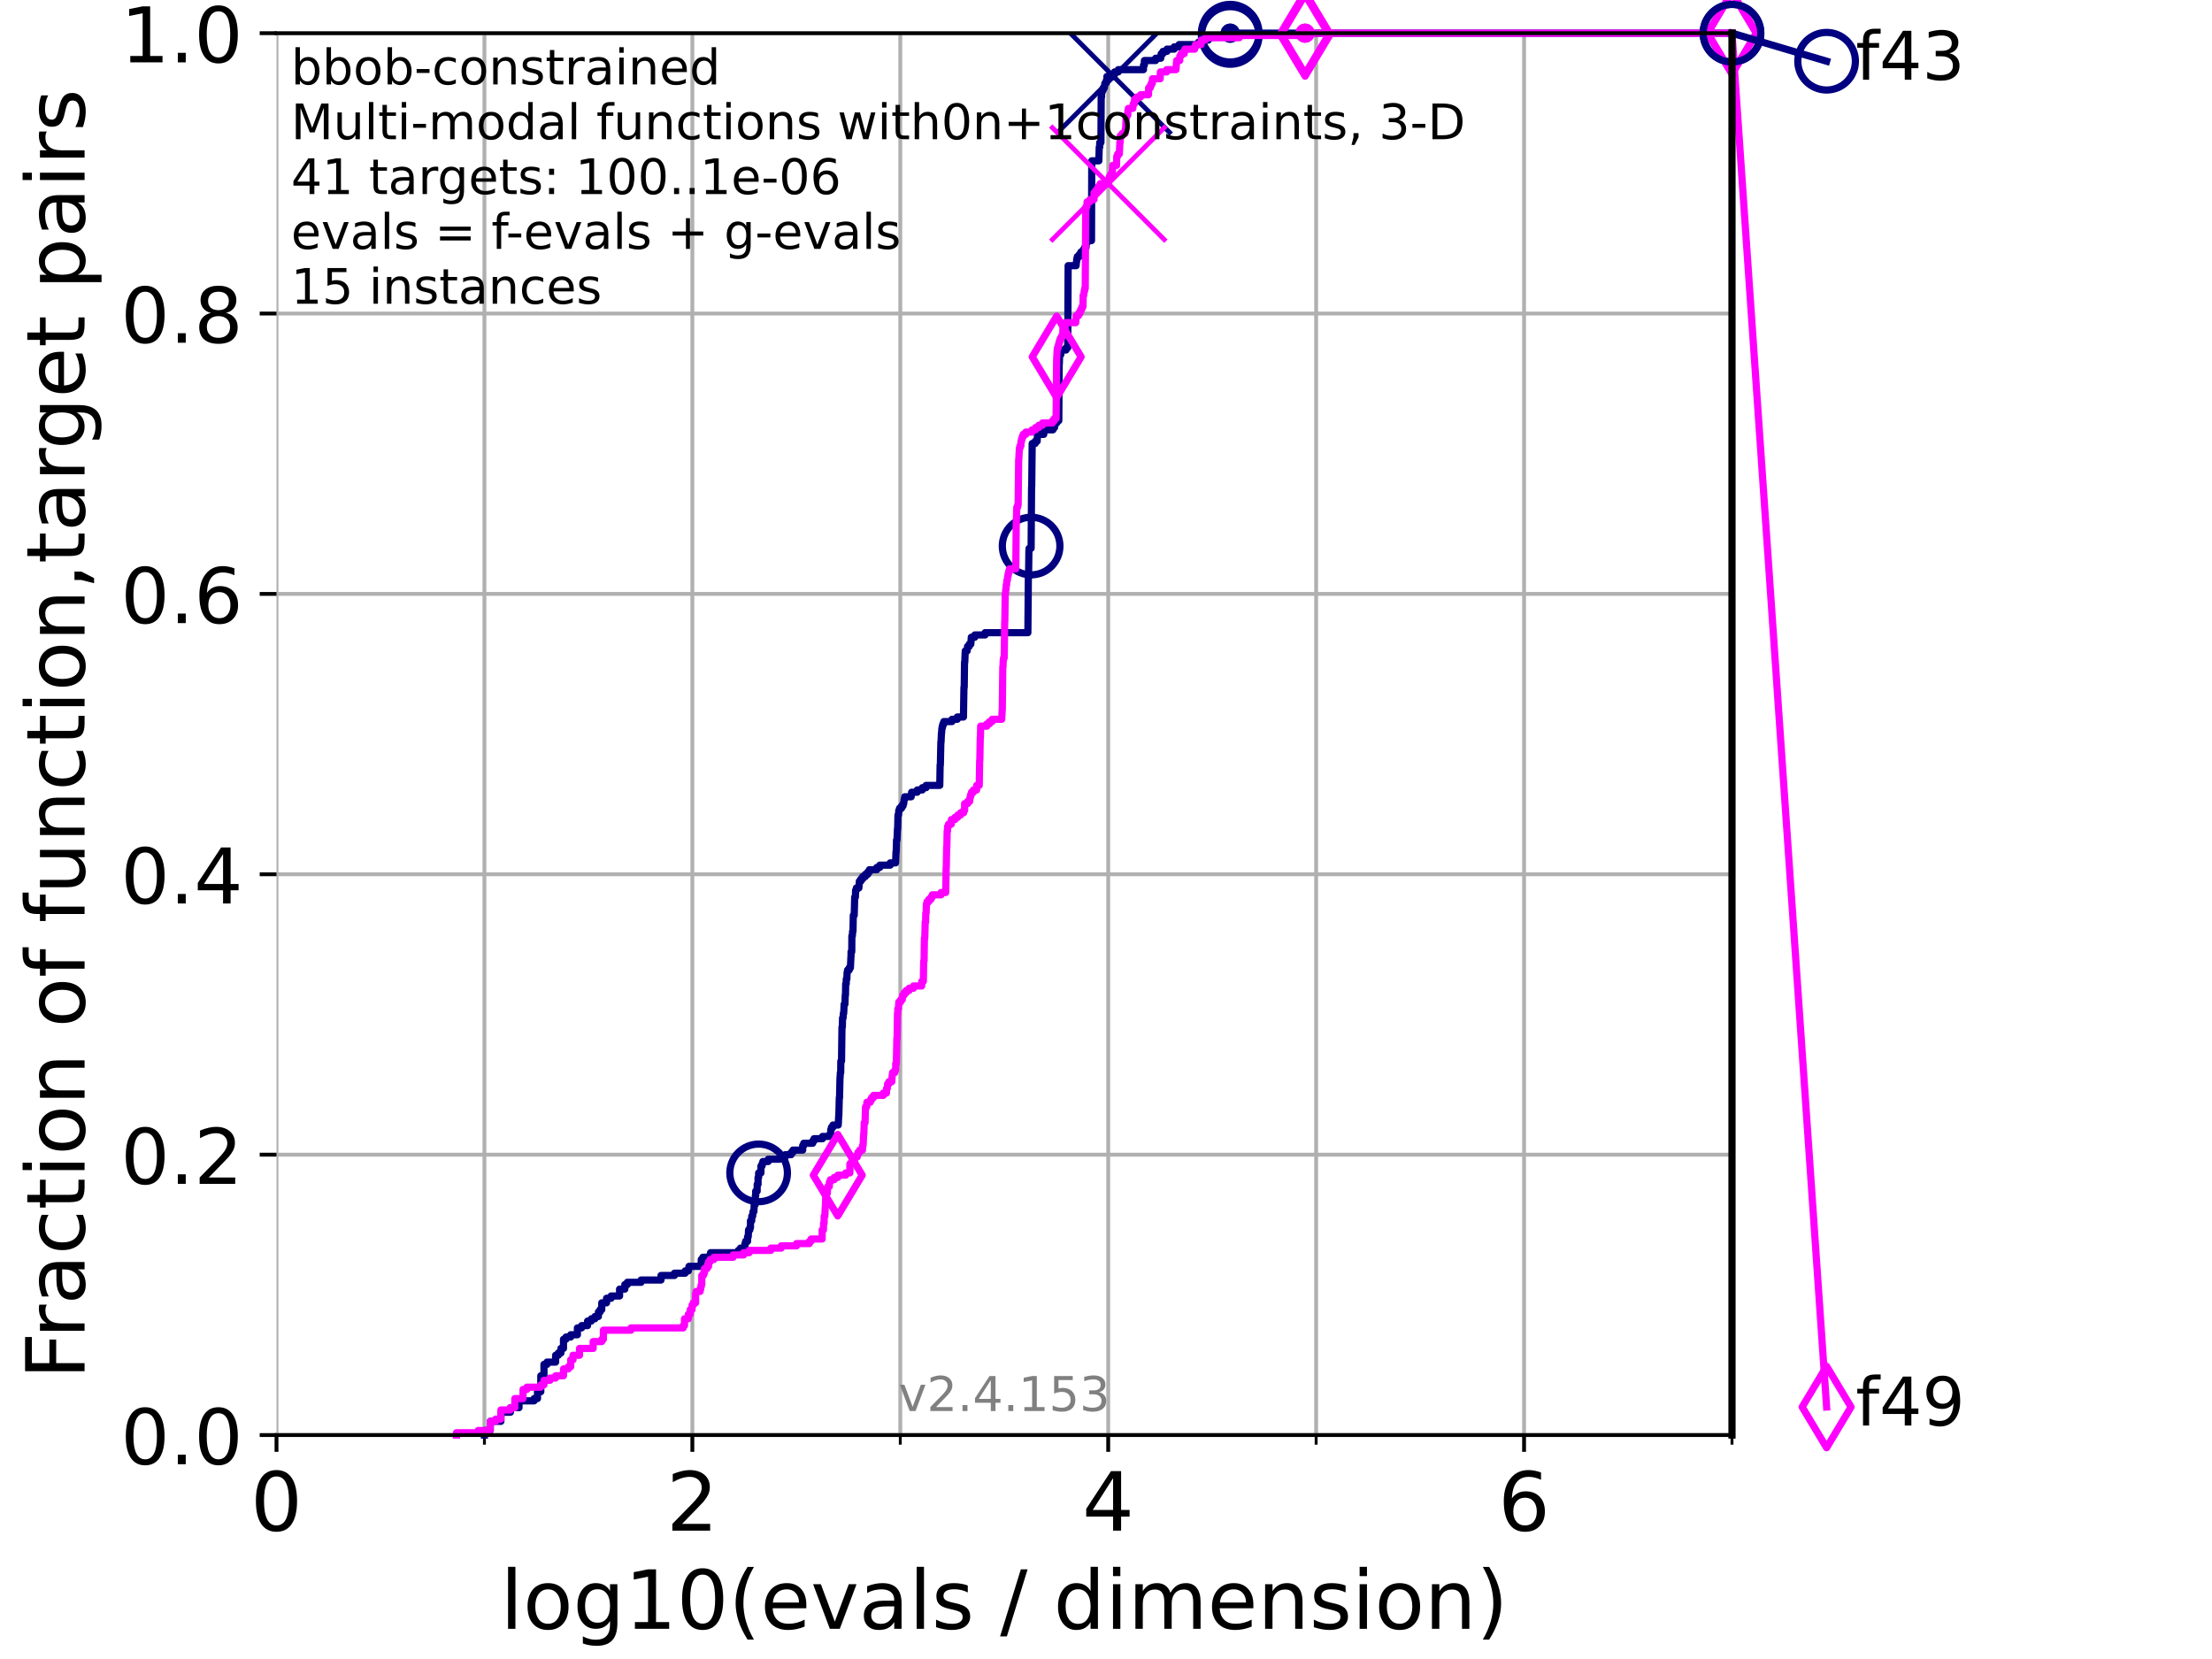 <?xml version="1.0" encoding="utf-8" standalone="no"?>
<!DOCTYPE svg PUBLIC "-//W3C//DTD SVG 1.1//EN"
  "http://www.w3.org/Graphics/SVG/1.1/DTD/svg11.dtd">
<!-- Created with matplotlib (https://matplotlib.org/) -->
<svg height="345.6pt" version="1.1" viewBox="0 0 460.8 345.6" width="460.8pt" xmlns="http://www.w3.org/2000/svg" xmlns:xlink="http://www.w3.org/1999/xlink">
 <defs>
  <style type="text/css">*{stroke-linecap:butt;stroke-linejoin:round;}</style>
 </defs>
 <g id="figure_1">
  <g id="patch_1">
   <path d="M 0 345.6 
L 460.8 345.6 
L 460.8 0 
L 0 0 
z
" style="fill:#ffffff;"/>
  </g>
  <g id="axes_1">
   <g id="patch_2">
    <path d="M 57.6 298.944 
L 360.806 298.944 
L 360.806 6.912 
L 57.6 6.912 
z
" style="fill:#ffffff;"/>
   </g>
   <g id="matplotlib.axis_1">
    <g id="xtick_1">
     <g id="line2d_1">
      <path clip-path="url(#p8a8c9f8d34)" d="M 57.6 298.944 
L 57.6 6.912 
" style="fill:none;stroke:#b0b0b0;stroke-linecap:square;stroke-width:0.8;"/>
     </g>
     <g id="line2d_2">
      <defs>
       <path d="M 0 0 
L 0 3.5 
" id="m82cb36e3cd" style="stroke:#000000;stroke-width:0.8;"/>
      </defs>
      <g>
       <use style="stroke:#000000;stroke-width:0.8;" x="57.6" xlink:href="#m82cb36e3cd" y="298.944"/>
      </g>
     </g>
     <g id="text_1">
      <!-- 0 -->
      <g transform="translate(52.192 318.861)scale(0.17 -0.17)">
       <defs>
        <path d="M 31.781 66.406 
Q 24.172 66.406 20.328 58.906 
Q 16.5 51.422 16.5 36.375 
Q 16.5 21.391 20.328 13.891 
Q 24.172 6.391 31.781 6.391 
Q 39.453 6.391 43.281 13.891 
Q 47.125 21.391 47.125 36.375 
Q 47.125 51.422 43.281 58.906 
Q 39.453 66.406 31.781 66.406 
z
M 31.781 74.219 
Q 44.047 74.219 50.516 64.516 
Q 56.984 54.828 56.984 36.375 
Q 56.984 17.969 50.516 8.266 
Q 44.047 -1.422 31.781 -1.422 
Q 19.531 -1.422 13.062 8.266 
Q 6.594 17.969 6.594 36.375 
Q 6.594 54.828 13.062 64.516 
Q 19.531 74.219 31.781 74.219 
z
" id="DejaVuSans-48"/>
       </defs>
       <use xlink:href="#DejaVuSans-48"/>
      </g>
     </g>
    </g>
    <g id="xtick_2">
     <g id="line2d_3">
      <path clip-path="url(#p8a8c9f8d34)" d="M 144.23 298.944 
L 144.23 6.912 
" style="fill:none;stroke:#b0b0b0;stroke-linecap:square;stroke-width:0.8;"/>
     </g>
     <g id="line2d_4">
      <g>
       <use style="stroke:#000000;stroke-width:0.8;" x="144.23" xlink:href="#m82cb36e3cd" y="298.944"/>
      </g>
     </g>
     <g id="text_2">
      <!-- 2 -->
      <g transform="translate(138.822 318.861)scale(0.17 -0.17)">
       <defs>
        <path d="M 19.188 8.297 
L 53.609 8.297 
L 53.609 0 
L 7.328 0 
L 7.328 8.297 
Q 12.938 14.109 22.625 23.891 
Q 32.328 33.688 34.812 36.531 
Q 39.547 41.844 41.422 45.531 
Q 43.312 49.219 43.312 52.781 
Q 43.312 58.594 39.234 62.25 
Q 35.156 65.922 28.609 65.922 
Q 23.969 65.922 18.812 64.312 
Q 13.672 62.703 7.812 59.422 
L 7.812 69.391 
Q 13.766 71.781 18.938 73 
Q 24.125 74.219 28.422 74.219 
Q 39.75 74.219 46.484 68.547 
Q 53.219 62.891 53.219 53.422 
Q 53.219 48.922 51.531 44.891 
Q 49.859 40.875 45.406 35.406 
Q 44.188 33.984 37.641 27.219 
Q 31.109 20.453 19.188 8.297 
z
" id="DejaVuSans-50"/>
       </defs>
       <use xlink:href="#DejaVuSans-50"/>
      </g>
     </g>
    </g>
    <g id="xtick_3">
     <g id="line2d_5">
      <path clip-path="url(#p8a8c9f8d34)" d="M 230.861 298.944 
L 230.861 6.912 
" style="fill:none;stroke:#b0b0b0;stroke-linecap:square;stroke-width:0.8;"/>
     </g>
     <g id="line2d_6">
      <g>
       <use style="stroke:#000000;stroke-width:0.8;" x="230.861" xlink:href="#m82cb36e3cd" y="298.944"/>
      </g>
     </g>
     <g id="text_3">
      <!-- 4 -->
      <g transform="translate(225.453 318.861)scale(0.17 -0.17)">
       <defs>
        <path d="M 37.797 64.312 
L 12.891 25.391 
L 37.797 25.391 
z
M 35.203 72.906 
L 47.609 72.906 
L 47.609 25.391 
L 58.016 25.391 
L 58.016 17.188 
L 47.609 17.188 
L 47.609 0 
L 37.797 0 
L 37.797 17.188 
L 4.891 17.188 
L 4.891 26.703 
z
" id="DejaVuSans-52"/>
       </defs>
       <use xlink:href="#DejaVuSans-52"/>
      </g>
     </g>
    </g>
    <g id="xtick_4">
     <g id="line2d_7">
      <path clip-path="url(#p8a8c9f8d34)" d="M 317.491 298.944 
L 317.491 6.912 
" style="fill:none;stroke:#b0b0b0;stroke-linecap:square;stroke-width:0.8;"/>
     </g>
     <g id="line2d_8">
      <g>
       <use style="stroke:#000000;stroke-width:0.8;" x="317.491" xlink:href="#m82cb36e3cd" y="298.944"/>
      </g>
     </g>
     <g id="text_4">
      <!-- 6 -->
      <g transform="translate(312.083 318.861)scale(0.17 -0.17)">
       <defs>
        <path d="M 33.016 40.375 
Q 26.375 40.375 22.484 35.828 
Q 18.609 31.297 18.609 23.391 
Q 18.609 15.531 22.484 10.953 
Q 26.375 6.391 33.016 6.391 
Q 39.656 6.391 43.531 10.953 
Q 47.406 15.531 47.406 23.391 
Q 47.406 31.297 43.531 35.828 
Q 39.656 40.375 33.016 40.375 
z
M 52.594 71.297 
L 52.594 62.312 
Q 48.875 64.062 45.094 64.984 
Q 41.312 65.922 37.594 65.922 
Q 27.828 65.922 22.672 59.328 
Q 17.531 52.734 16.797 39.406 
Q 19.672 43.656 24.016 45.922 
Q 28.375 48.188 33.594 48.188 
Q 44.578 48.188 50.953 41.516 
Q 57.328 34.859 57.328 23.391 
Q 57.328 12.156 50.688 5.359 
Q 44.047 -1.422 33.016 -1.422 
Q 20.359 -1.422 13.672 8.266 
Q 6.984 17.969 6.984 36.375 
Q 6.984 53.656 15.188 63.938 
Q 23.391 74.219 37.203 74.219 
Q 40.922 74.219 44.703 73.484 
Q 48.484 72.75 52.594 71.297 
z
" id="DejaVuSans-54"/>
       </defs>
       <use xlink:href="#DejaVuSans-54"/>
      </g>
     </g>
    </g>
    <g id="xtick_5">
     <g id="line2d_9">
      <path clip-path="url(#p8a8c9f8d34)" d="M 100.915 298.944 
L 100.915 6.912 
" style="fill:none;stroke:#b0b0b0;stroke-linecap:square;stroke-width:0.8;"/>
     </g>
     <g id="line2d_10">
      <defs>
       <path d="M 0 0 
L 0 2 
" id="ma7c0ea4873" style="stroke:#000000;stroke-width:0.6;"/>
      </defs>
      <g>
       <use style="stroke:#000000;stroke-width:0.6;" x="100.915" xlink:href="#ma7c0ea4873" y="298.944"/>
      </g>
     </g>
    </g>
    <g id="xtick_6">
     <g id="line2d_11">
      <path clip-path="url(#p8a8c9f8d34)" d="M 187.546 298.944 
L 187.546 6.912 
" style="fill:none;stroke:#b0b0b0;stroke-linecap:square;stroke-width:0.8;"/>
     </g>
     <g id="line2d_12">
      <g>
       <use style="stroke:#000000;stroke-width:0.6;" x="187.546" xlink:href="#ma7c0ea4873" y="298.944"/>
      </g>
     </g>
    </g>
    <g id="xtick_7">
     <g id="line2d_13">
      <path clip-path="url(#p8a8c9f8d34)" d="M 274.176 298.944 
L 274.176 6.912 
" style="fill:none;stroke:#b0b0b0;stroke-linecap:square;stroke-width:0.8;"/>
     </g>
     <g id="line2d_14">
      <g>
       <use style="stroke:#000000;stroke-width:0.6;" x="274.176" xlink:href="#ma7c0ea4873" y="298.944"/>
      </g>
     </g>
    </g>
    <g id="xtick_8">
     <g id="line2d_15">
      <path clip-path="url(#p8a8c9f8d34)" d="M 360.806 298.944 
L 360.806 6.912 
" style="fill:none;stroke:#b0b0b0;stroke-linecap:square;stroke-width:0.8;"/>
     </g>
     <g id="line2d_16">
      <g>
       <use style="stroke:#000000;stroke-width:0.6;" x="360.806" xlink:href="#ma7c0ea4873" y="298.944"/>
      </g>
     </g>
    </g>
    <g id="text_5">
     <!-- log10(evals / dimension) -->
     <g transform="translate(104.239 339.314)scale(0.17 -0.17)">
      <defs>
       <path d="M 9.422 75.984 
L 18.406 75.984 
L 18.406 0 
L 9.422 0 
z
" id="DejaVuSans-108"/>
       <path d="M 30.609 48.391 
Q 23.391 48.391 19.188 42.75 
Q 14.984 37.109 14.984 27.297 
Q 14.984 17.484 19.156 11.844 
Q 23.344 6.203 30.609 6.203 
Q 37.797 6.203 41.984 11.859 
Q 46.188 17.531 46.188 27.297 
Q 46.188 37.016 41.984 42.703 
Q 37.797 48.391 30.609 48.391 
z
M 30.609 56 
Q 42.328 56 49.016 48.375 
Q 55.719 40.766 55.719 27.297 
Q 55.719 13.875 49.016 6.219 
Q 42.328 -1.422 30.609 -1.422 
Q 18.844 -1.422 12.172 6.219 
Q 5.516 13.875 5.516 27.297 
Q 5.516 40.766 12.172 48.375 
Q 18.844 56 30.609 56 
z
" id="DejaVuSans-111"/>
       <path d="M 45.406 27.984 
Q 45.406 37.75 41.375 43.109 
Q 37.359 48.484 30.078 48.484 
Q 22.859 48.484 18.828 43.109 
Q 14.797 37.75 14.797 27.984 
Q 14.797 18.266 18.828 12.891 
Q 22.859 7.516 30.078 7.516 
Q 37.359 7.516 41.375 12.891 
Q 45.406 18.266 45.406 27.984 
z
M 54.391 6.781 
Q 54.391 -7.172 48.188 -13.984 
Q 42 -20.797 29.203 -20.797 
Q 24.469 -20.797 20.266 -20.094 
Q 16.062 -19.391 12.109 -17.922 
L 12.109 -9.188 
Q 16.062 -11.328 19.922 -12.344 
Q 23.781 -13.375 27.781 -13.375 
Q 36.625 -13.375 41.016 -8.766 
Q 45.406 -4.156 45.406 5.172 
L 45.406 9.625 
Q 42.625 4.781 38.281 2.391 
Q 33.938 0 27.875 0 
Q 17.828 0 11.672 7.656 
Q 5.516 15.328 5.516 27.984 
Q 5.516 40.672 11.672 48.328 
Q 17.828 56 27.875 56 
Q 33.938 56 38.281 53.609 
Q 42.625 51.219 45.406 46.391 
L 45.406 54.688 
L 54.391 54.688 
z
" id="DejaVuSans-103"/>
       <path d="M 12.406 8.297 
L 28.516 8.297 
L 28.516 63.922 
L 10.984 60.406 
L 10.984 69.391 
L 28.422 72.906 
L 38.281 72.906 
L 38.281 8.297 
L 54.391 8.297 
L 54.391 0 
L 12.406 0 
z
" id="DejaVuSans-49"/>
       <path d="M 31 75.875 
Q 24.469 64.656 21.281 53.656 
Q 18.109 42.672 18.109 31.391 
Q 18.109 20.125 21.312 9.062 
Q 24.516 -2 31 -13.188 
L 23.188 -13.188 
Q 15.875 -1.703 12.234 9.375 
Q 8.594 20.453 8.594 31.391 
Q 8.594 42.281 12.203 53.312 
Q 15.828 64.359 23.188 75.875 
z
" id="DejaVuSans-40"/>
       <path d="M 56.203 29.594 
L 56.203 25.203 
L 14.891 25.203 
Q 15.484 15.922 20.484 11.062 
Q 25.484 6.203 34.422 6.203 
Q 39.594 6.203 44.453 7.469 
Q 49.312 8.734 54.109 11.281 
L 54.109 2.781 
Q 49.266 0.734 44.188 -0.344 
Q 39.109 -1.422 33.891 -1.422 
Q 20.797 -1.422 13.156 6.188 
Q 5.516 13.812 5.516 26.812 
Q 5.516 40.234 12.766 48.109 
Q 20.016 56 32.328 56 
Q 43.359 56 49.781 48.891 
Q 56.203 41.797 56.203 29.594 
z
M 47.219 32.234 
Q 47.125 39.594 43.094 43.984 
Q 39.062 48.391 32.422 48.391 
Q 24.906 48.391 20.391 44.141 
Q 15.875 39.891 15.188 32.172 
z
" id="DejaVuSans-101"/>
       <path d="M 2.984 54.688 
L 12.5 54.688 
L 29.594 8.797 
L 46.688 54.688 
L 56.203 54.688 
L 35.688 0 
L 23.484 0 
z
" id="DejaVuSans-118"/>
       <path d="M 34.281 27.484 
Q 23.391 27.484 19.188 25 
Q 14.984 22.516 14.984 16.5 
Q 14.984 11.719 18.141 8.906 
Q 21.297 6.109 26.703 6.109 
Q 34.188 6.109 38.703 11.406 
Q 43.219 16.703 43.219 25.484 
L 43.219 27.484 
z
M 52.203 31.203 
L 52.203 0 
L 43.219 0 
L 43.219 8.297 
Q 40.141 3.328 35.547 0.953 
Q 30.953 -1.422 24.312 -1.422 
Q 15.922 -1.422 10.953 3.297 
Q 6 8.016 6 15.922 
Q 6 25.141 12.172 29.828 
Q 18.359 34.516 30.609 34.516 
L 43.219 34.516 
L 43.219 35.406 
Q 43.219 41.609 39.141 45 
Q 35.062 48.391 27.688 48.391 
Q 23 48.391 18.547 47.266 
Q 14.109 46.141 10.016 43.891 
L 10.016 52.203 
Q 14.938 54.109 19.578 55.047 
Q 24.219 56 28.609 56 
Q 40.484 56 46.344 49.844 
Q 52.203 43.703 52.203 31.203 
z
" id="DejaVuSans-97"/>
       <path d="M 44.281 53.078 
L 44.281 44.578 
Q 40.484 46.531 36.375 47.5 
Q 32.281 48.484 27.875 48.484 
Q 21.188 48.484 17.844 46.438 
Q 14.5 44.391 14.5 40.281 
Q 14.5 37.156 16.891 35.375 
Q 19.281 33.594 26.516 31.984 
L 29.594 31.297 
Q 39.156 29.25 43.188 25.516 
Q 47.219 21.781 47.219 15.094 
Q 47.219 7.469 41.188 3.016 
Q 35.156 -1.422 24.609 -1.422 
Q 20.219 -1.422 15.453 -0.562 
Q 10.688 0.297 5.422 2 
L 5.422 11.281 
Q 10.406 8.688 15.234 7.391 
Q 20.062 6.109 24.812 6.109 
Q 31.156 6.109 34.562 8.281 
Q 37.984 10.453 37.984 14.406 
Q 37.984 18.062 35.516 20.016 
Q 33.062 21.969 24.703 23.781 
L 21.578 24.516 
Q 13.234 26.266 9.516 29.906 
Q 5.812 33.547 5.812 39.891 
Q 5.812 47.609 11.281 51.797 
Q 16.75 56 26.812 56 
Q 31.781 56 36.172 55.266 
Q 40.578 54.547 44.281 53.078 
z
" id="DejaVuSans-115"/>
       <path id="DejaVuSans-32"/>
       <path d="M 25.391 72.906 
L 33.688 72.906 
L 8.297 -9.281 
L 0 -9.281 
z
" id="DejaVuSans-47"/>
       <path d="M 45.406 46.391 
L 45.406 75.984 
L 54.391 75.984 
L 54.391 0 
L 45.406 0 
L 45.406 8.203 
Q 42.578 3.328 38.25 0.953 
Q 33.938 -1.422 27.875 -1.422 
Q 17.969 -1.422 11.734 6.484 
Q 5.516 14.406 5.516 27.297 
Q 5.516 40.188 11.734 48.094 
Q 17.969 56 27.875 56 
Q 33.938 56 38.25 53.625 
Q 42.578 51.266 45.406 46.391 
z
M 14.797 27.297 
Q 14.797 17.391 18.875 11.75 
Q 22.953 6.109 30.078 6.109 
Q 37.203 6.109 41.297 11.75 
Q 45.406 17.391 45.406 27.297 
Q 45.406 37.203 41.297 42.844 
Q 37.203 48.484 30.078 48.484 
Q 22.953 48.484 18.875 42.844 
Q 14.797 37.203 14.797 27.297 
z
" id="DejaVuSans-100"/>
       <path d="M 9.422 54.688 
L 18.406 54.688 
L 18.406 0 
L 9.422 0 
z
M 9.422 75.984 
L 18.406 75.984 
L 18.406 64.594 
L 9.422 64.594 
z
" id="DejaVuSans-105"/>
       <path d="M 52 44.188 
Q 55.375 50.25 60.062 53.125 
Q 64.75 56 71.094 56 
Q 79.641 56 84.281 50.016 
Q 88.922 44.047 88.922 33.016 
L 88.922 0 
L 79.891 0 
L 79.891 32.719 
Q 79.891 40.578 77.094 44.375 
Q 74.312 48.188 68.609 48.188 
Q 61.625 48.188 57.562 43.547 
Q 53.516 38.922 53.516 30.906 
L 53.516 0 
L 44.484 0 
L 44.484 32.719 
Q 44.484 40.625 41.703 44.406 
Q 38.922 48.188 33.109 48.188 
Q 26.219 48.188 22.156 43.531 
Q 18.109 38.875 18.109 30.906 
L 18.109 0 
L 9.078 0 
L 9.078 54.688 
L 18.109 54.688 
L 18.109 46.188 
Q 21.188 51.219 25.484 53.609 
Q 29.781 56 35.688 56 
Q 41.656 56 45.828 52.969 
Q 50 49.953 52 44.188 
z
" id="DejaVuSans-109"/>
       <path d="M 54.891 33.016 
L 54.891 0 
L 45.906 0 
L 45.906 32.719 
Q 45.906 40.484 42.875 44.328 
Q 39.844 48.188 33.797 48.188 
Q 26.516 48.188 22.312 43.547 
Q 18.109 38.922 18.109 30.906 
L 18.109 0 
L 9.078 0 
L 9.078 54.688 
L 18.109 54.688 
L 18.109 46.188 
Q 21.344 51.125 25.703 53.562 
Q 30.078 56 35.797 56 
Q 45.219 56 50.047 50.172 
Q 54.891 44.344 54.891 33.016 
z
" id="DejaVuSans-110"/>
       <path d="M 8.016 75.875 
L 15.828 75.875 
Q 23.141 64.359 26.781 53.312 
Q 30.422 42.281 30.422 31.391 
Q 30.422 20.453 26.781 9.375 
Q 23.141 -1.703 15.828 -13.188 
L 8.016 -13.188 
Q 14.5 -2 17.703 9.062 
Q 20.906 20.125 20.906 31.391 
Q 20.906 42.672 17.703 53.656 
Q 14.5 64.656 8.016 75.875 
z
" id="DejaVuSans-41"/>
      </defs>
      <use xlink:href="#DejaVuSans-108"/>
      <use x="27.783" xlink:href="#DejaVuSans-111"/>
      <use x="88.965" xlink:href="#DejaVuSans-103"/>
      <use x="152.441" xlink:href="#DejaVuSans-49"/>
      <use x="216.064" xlink:href="#DejaVuSans-48"/>
      <use x="279.688" xlink:href="#DejaVuSans-40"/>
      <use x="318.701" xlink:href="#DejaVuSans-101"/>
      <use x="380.225" xlink:href="#DejaVuSans-118"/>
      <use x="439.404" xlink:href="#DejaVuSans-97"/>
      <use x="500.684" xlink:href="#DejaVuSans-108"/>
      <use x="528.467" xlink:href="#DejaVuSans-115"/>
      <use x="580.566" xlink:href="#DejaVuSans-32"/>
      <use x="612.354" xlink:href="#DejaVuSans-47"/>
      <use x="646.045" xlink:href="#DejaVuSans-32"/>
      <use x="677.832" xlink:href="#DejaVuSans-100"/>
      <use x="741.309" xlink:href="#DejaVuSans-105"/>
      <use x="769.092" xlink:href="#DejaVuSans-109"/>
      <use x="866.504" xlink:href="#DejaVuSans-101"/>
      <use x="928.027" xlink:href="#DejaVuSans-110"/>
      <use x="991.406" xlink:href="#DejaVuSans-115"/>
      <use x="1043.506" xlink:href="#DejaVuSans-105"/>
      <use x="1071.289" xlink:href="#DejaVuSans-111"/>
      <use x="1132.471" xlink:href="#DejaVuSans-110"/>
      <use x="1195.85" xlink:href="#DejaVuSans-41"/>
     </g>
    </g>
   </g>
   <g id="matplotlib.axis_2">
    <g id="ytick_1">
     <g id="line2d_17">
      <path clip-path="url(#p8a8c9f8d34)" d="M 57.6 298.944 
L 360.806 298.944 
" style="fill:none;stroke:#b0b0b0;stroke-linecap:square;stroke-width:0.8;"/>
     </g>
     <g id="line2d_18">
      <defs>
       <path d="M 0 0 
L -3.5 0 
" id="mdefbcdb7fd" style="stroke:#000000;stroke-width:0.8;"/>
      </defs>
      <g>
       <use style="stroke:#000000;stroke-width:0.8;" x="57.6" xlink:href="#mdefbcdb7fd" y="298.944"/>
      </g>
     </g>
     <g id="text_6">
      <!-- 0.0 -->
      <g transform="translate(25.155 305.023)scale(0.16 -0.16)">
       <defs>
        <path d="M 10.688 12.406 
L 21 12.406 
L 21 0 
L 10.688 0 
z
" id="DejaVuSans-46"/>
       </defs>
       <use xlink:href="#DejaVuSans-48"/>
       <use x="63.623" xlink:href="#DejaVuSans-46"/>
       <use x="95.41" xlink:href="#DejaVuSans-48"/>
      </g>
     </g>
    </g>
    <g id="ytick_2">
     <g id="line2d_19">
      <path clip-path="url(#p8a8c9f8d34)" d="M 57.6 240.538 
L 360.806 240.538 
" style="fill:none;stroke:#b0b0b0;stroke-linecap:square;stroke-width:0.8;"/>
     </g>
     <g id="line2d_20">
      <g>
       <use style="stroke:#000000;stroke-width:0.8;" x="57.6" xlink:href="#mdefbcdb7fd" y="240.538"/>
      </g>
     </g>
     <g id="text_7">
      <!-- 0.2 -->
      <g transform="translate(25.155 246.616)scale(0.16 -0.16)">
       <use xlink:href="#DejaVuSans-48"/>
       <use x="63.623" xlink:href="#DejaVuSans-46"/>
       <use x="95.41" xlink:href="#DejaVuSans-50"/>
      </g>
     </g>
    </g>
    <g id="ytick_3">
     <g id="line2d_21">
      <path clip-path="url(#p8a8c9f8d34)" d="M 57.6 182.131 
L 360.806 182.131 
" style="fill:none;stroke:#b0b0b0;stroke-linecap:square;stroke-width:0.8;"/>
     </g>
     <g id="line2d_22">
      <g>
       <use style="stroke:#000000;stroke-width:0.8;" x="57.6" xlink:href="#mdefbcdb7fd" y="182.131"/>
      </g>
     </g>
     <g id="text_8">
      <!-- 0.4 -->
      <g transform="translate(25.155 188.21)scale(0.16 -0.16)">
       <use xlink:href="#DejaVuSans-48"/>
       <use x="63.623" xlink:href="#DejaVuSans-46"/>
       <use x="95.41" xlink:href="#DejaVuSans-52"/>
      </g>
     </g>
    </g>
    <g id="ytick_4">
     <g id="line2d_23">
      <path clip-path="url(#p8a8c9f8d34)" d="M 57.6 123.725 
L 360.806 123.725 
" style="fill:none;stroke:#b0b0b0;stroke-linecap:square;stroke-width:0.8;"/>
     </g>
     <g id="line2d_24">
      <g>
       <use style="stroke:#000000;stroke-width:0.8;" x="57.6" xlink:href="#mdefbcdb7fd" y="123.725"/>
      </g>
     </g>
     <g id="text_9">
      <!-- 0.6 -->
      <g transform="translate(25.155 129.804)scale(0.16 -0.16)">
       <use xlink:href="#DejaVuSans-48"/>
       <use x="63.623" xlink:href="#DejaVuSans-46"/>
       <use x="95.41" xlink:href="#DejaVuSans-54"/>
      </g>
     </g>
    </g>
    <g id="ytick_5">
     <g id="line2d_25">
      <path clip-path="url(#p8a8c9f8d34)" d="M 57.6 65.318 
L 360.806 65.318 
" style="fill:none;stroke:#b0b0b0;stroke-linecap:square;stroke-width:0.8;"/>
     </g>
     <g id="line2d_26">
      <g>
       <use style="stroke:#000000;stroke-width:0.8;" x="57.6" xlink:href="#mdefbcdb7fd" y="65.318"/>
      </g>
     </g>
     <g id="text_10">
      <!-- 0.8 -->
      <g transform="translate(25.155 71.397)scale(0.16 -0.16)">
       <defs>
        <path d="M 31.781 34.625 
Q 24.75 34.625 20.719 30.859 
Q 16.703 27.094 16.703 20.516 
Q 16.703 13.922 20.719 10.156 
Q 24.75 6.391 31.781 6.391 
Q 38.812 6.391 42.859 10.172 
Q 46.922 13.969 46.922 20.516 
Q 46.922 27.094 42.891 30.859 
Q 38.875 34.625 31.781 34.625 
z
M 21.922 38.812 
Q 15.578 40.375 12.031 44.719 
Q 8.5 49.078 8.5 55.328 
Q 8.5 64.062 14.719 69.141 
Q 20.953 74.219 31.781 74.219 
Q 42.672 74.219 48.875 69.141 
Q 55.078 64.062 55.078 55.328 
Q 55.078 49.078 51.531 44.719 
Q 48 40.375 41.703 38.812 
Q 48.828 37.156 52.797 32.312 
Q 56.781 27.484 56.781 20.516 
Q 56.781 9.906 50.312 4.234 
Q 43.844 -1.422 31.781 -1.422 
Q 19.734 -1.422 13.25 4.234 
Q 6.781 9.906 6.781 20.516 
Q 6.781 27.484 10.781 32.312 
Q 14.797 37.156 21.922 38.812 
z
M 18.312 54.391 
Q 18.312 48.734 21.844 45.562 
Q 25.391 42.391 31.781 42.391 
Q 38.141 42.391 41.719 45.562 
Q 45.312 48.734 45.312 54.391 
Q 45.312 60.062 41.719 63.234 
Q 38.141 66.406 31.781 66.406 
Q 25.391 66.406 21.844 63.234 
Q 18.312 60.062 18.312 54.391 
z
" id="DejaVuSans-56"/>
       </defs>
       <use xlink:href="#DejaVuSans-48"/>
       <use x="63.623" xlink:href="#DejaVuSans-46"/>
       <use x="95.41" xlink:href="#DejaVuSans-56"/>
      </g>
     </g>
    </g>
    <g id="ytick_6">
     <g id="line2d_27">
      <path clip-path="url(#p8a8c9f8d34)" d="M 57.6 6.912 
L 360.806 6.912 
" style="fill:none;stroke:#b0b0b0;stroke-linecap:square;stroke-width:0.8;"/>
     </g>
     <g id="line2d_28">
      <g>
       <use style="stroke:#000000;stroke-width:0.8;" x="57.6" xlink:href="#mdefbcdb7fd" y="6.912"/>
      </g>
     </g>
     <g id="text_11">
      <!-- 1.0 -->
      <g transform="translate(25.155 12.991)scale(0.16 -0.16)">
       <use xlink:href="#DejaVuSans-49"/>
       <use x="63.623" xlink:href="#DejaVuSans-46"/>
       <use x="95.41" xlink:href="#DejaVuSans-48"/>
      </g>
     </g>
    </g>
    <g id="text_12">
     <!-- Fraction of function,target pairs -->
     <g transform="translate(17.62 287.313)rotate(-90)scale(0.17 -0.17)">
      <defs>
       <path d="M 9.812 72.906 
L 51.703 72.906 
L 51.703 64.594 
L 19.672 64.594 
L 19.672 43.109 
L 48.578 43.109 
L 48.578 34.812 
L 19.672 34.812 
L 19.672 0 
L 9.812 0 
z
" id="DejaVuSans-70"/>
       <path d="M 41.109 46.297 
Q 39.594 47.172 37.812 47.578 
Q 36.031 48 33.891 48 
Q 26.266 48 22.188 43.047 
Q 18.109 38.094 18.109 28.812 
L 18.109 0 
L 9.078 0 
L 9.078 54.688 
L 18.109 54.688 
L 18.109 46.188 
Q 20.953 51.172 25.484 53.578 
Q 30.031 56 36.531 56 
Q 37.453 56 38.578 55.875 
Q 39.703 55.766 41.062 55.516 
z
" id="DejaVuSans-114"/>
       <path d="M 48.781 52.594 
L 48.781 44.188 
Q 44.969 46.297 41.141 47.344 
Q 37.312 48.391 33.406 48.391 
Q 24.656 48.391 19.812 42.844 
Q 14.984 37.312 14.984 27.297 
Q 14.984 17.281 19.812 11.734 
Q 24.656 6.203 33.406 6.203 
Q 37.312 6.203 41.141 7.25 
Q 44.969 8.297 48.781 10.406 
L 48.781 2.094 
Q 45.016 0.344 40.984 -0.531 
Q 36.969 -1.422 32.422 -1.422 
Q 20.062 -1.422 12.781 6.344 
Q 5.516 14.109 5.516 27.297 
Q 5.516 40.672 12.859 48.328 
Q 20.219 56 33.016 56 
Q 37.156 56 41.109 55.141 
Q 45.062 54.297 48.781 52.594 
z
" id="DejaVuSans-99"/>
       <path d="M 18.312 70.219 
L 18.312 54.688 
L 36.812 54.688 
L 36.812 47.703 
L 18.312 47.703 
L 18.312 18.016 
Q 18.312 11.328 20.141 9.422 
Q 21.969 7.516 27.594 7.516 
L 36.812 7.516 
L 36.812 0 
L 27.594 0 
Q 17.188 0 13.234 3.875 
Q 9.281 7.766 9.281 18.016 
L 9.281 47.703 
L 2.688 47.703 
L 2.688 54.688 
L 9.281 54.688 
L 9.281 70.219 
z
" id="DejaVuSans-116"/>
       <path d="M 37.109 75.984 
L 37.109 68.5 
L 28.516 68.5 
Q 23.688 68.5 21.797 66.547 
Q 19.922 64.594 19.922 59.516 
L 19.922 54.688 
L 34.719 54.688 
L 34.719 47.703 
L 19.922 47.703 
L 19.922 0 
L 10.891 0 
L 10.891 47.703 
L 2.297 47.703 
L 2.297 54.688 
L 10.891 54.688 
L 10.891 58.5 
Q 10.891 67.625 15.141 71.797 
Q 19.391 75.984 28.609 75.984 
z
" id="DejaVuSans-102"/>
       <path d="M 8.5 21.578 
L 8.5 54.688 
L 17.484 54.688 
L 17.484 21.922 
Q 17.484 14.156 20.5 10.266 
Q 23.531 6.391 29.594 6.391 
Q 36.859 6.391 41.078 11.031 
Q 45.312 15.672 45.312 23.688 
L 45.312 54.688 
L 54.297 54.688 
L 54.297 0 
L 45.312 0 
L 45.312 8.406 
Q 42.047 3.422 37.719 1 
Q 33.406 -1.422 27.688 -1.422 
Q 18.266 -1.422 13.375 4.438 
Q 8.5 10.297 8.5 21.578 
z
M 31.109 56 
z
" id="DejaVuSans-117"/>
       <path d="M 11.719 12.406 
L 22.016 12.406 
L 22.016 4 
L 14.016 -11.625 
L 7.719 -11.625 
L 11.719 4 
z
" id="DejaVuSans-44"/>
       <path d="M 18.109 8.203 
L 18.109 -20.797 
L 9.078 -20.797 
L 9.078 54.688 
L 18.109 54.688 
L 18.109 46.391 
Q 20.953 51.266 25.266 53.625 
Q 29.594 56 35.594 56 
Q 45.562 56 51.781 48.094 
Q 58.016 40.188 58.016 27.297 
Q 58.016 14.406 51.781 6.484 
Q 45.562 -1.422 35.594 -1.422 
Q 29.594 -1.422 25.266 0.953 
Q 20.953 3.328 18.109 8.203 
z
M 48.688 27.297 
Q 48.688 37.203 44.609 42.844 
Q 40.531 48.484 33.406 48.484 
Q 26.266 48.484 22.188 42.844 
Q 18.109 37.203 18.109 27.297 
Q 18.109 17.391 22.188 11.75 
Q 26.266 6.109 33.406 6.109 
Q 40.531 6.109 44.609 11.75 
Q 48.688 17.391 48.688 27.297 
z
" id="DejaVuSans-112"/>
      </defs>
      <use xlink:href="#DejaVuSans-70"/>
      <use x="50.27" xlink:href="#DejaVuSans-114"/>
      <use x="91.383" xlink:href="#DejaVuSans-97"/>
      <use x="152.662" xlink:href="#DejaVuSans-99"/>
      <use x="207.643" xlink:href="#DejaVuSans-116"/>
      <use x="246.852" xlink:href="#DejaVuSans-105"/>
      <use x="274.635" xlink:href="#DejaVuSans-111"/>
      <use x="335.816" xlink:href="#DejaVuSans-110"/>
      <use x="399.195" xlink:href="#DejaVuSans-32"/>
      <use x="430.982" xlink:href="#DejaVuSans-111"/>
      <use x="492.164" xlink:href="#DejaVuSans-102"/>
      <use x="527.369" xlink:href="#DejaVuSans-32"/>
      <use x="559.156" xlink:href="#DejaVuSans-102"/>
      <use x="594.361" xlink:href="#DejaVuSans-117"/>
      <use x="657.74" xlink:href="#DejaVuSans-110"/>
      <use x="721.119" xlink:href="#DejaVuSans-99"/>
      <use x="776.1" xlink:href="#DejaVuSans-116"/>
      <use x="815.309" xlink:href="#DejaVuSans-105"/>
      <use x="843.092" xlink:href="#DejaVuSans-111"/>
      <use x="904.273" xlink:href="#DejaVuSans-110"/>
      <use x="967.652" xlink:href="#DejaVuSans-44"/>
      <use x="999.439" xlink:href="#DejaVuSans-116"/>
      <use x="1038.648" xlink:href="#DejaVuSans-97"/>
      <use x="1099.928" xlink:href="#DejaVuSans-114"/>
      <use x="1139.291" xlink:href="#DejaVuSans-103"/>
      <use x="1202.768" xlink:href="#DejaVuSans-101"/>
      <use x="1264.291" xlink:href="#DejaVuSans-116"/>
      <use x="1303.5" xlink:href="#DejaVuSans-32"/>
      <use x="1335.287" xlink:href="#DejaVuSans-112"/>
      <use x="1398.764" xlink:href="#DejaVuSans-97"/>
      <use x="1460.043" xlink:href="#DejaVuSans-105"/>
      <use x="1487.826" xlink:href="#DejaVuSans-114"/>
      <use x="1528.939" xlink:href="#DejaVuSans-115"/>
     </g>
    </g>
   </g>
   <g id="line2d_29">
    <defs>
     <path d="M 0 1.5 
C 0.398 1.5 0.779 1.342 1.061 1.061 
C 1.342 0.779 1.5 0.398 1.5 0 
C 1.5 -0.398 1.342 -0.779 1.061 -1.061 
C 0.779 -1.342 0.398 -1.5 0 -1.5 
C -0.398 -1.5 -0.779 -1.342 -1.061 -1.061 
C -1.342 -0.779 -1.5 -0.398 -1.5 0 
C -1.5 0.398 -1.342 0.779 -1.061 1.061 
C -0.779 1.342 -0.398 1.5 0 1.5 
z
" id="mb6347c2157" style="stroke:#000080;"/>
    </defs>
    <g>
     <use style="fill:#000080;stroke:#000080;" x="256.277" xlink:href="#mb6347c2157" y="6.912"/>
     <use style="fill:#000080;stroke:#000080;" x="256.277" xlink:href="#mb6347c2157" y="6.912"/>
    </g>
   </g>
   <g id="line2d_30">
    <path d="M 100.915 298.944 
L 100.915 297.994 
L 102.129 297.994 
L 102.129 296.095 
L 104.345 296.095 
L 104.345 294.196 
L 106.327 294.196 
L 106.327 293.246 
L 108.12 293.246 
L 108.12 291.821 
L 111.262 291.821 
L 111.262 291.346 
L 111.972 291.346 
L 111.972 289.922 
L 112.657 289.922 
L 112.657 286.598 
L 113.317 286.598 
L 113.317 284.224 
L 113.954 284.224 
L 113.954 283.749 
L 115.747 283.749 
L 115.747 282.324 
L 116.309 282.324 
L 116.309 281.849 
L 116.854 281.849 
L 116.854 280.9 
L 117.384 280.9 
L 117.384 279 
L 117.9 279 
L 117.9 278.526 
L 118.89 278.526 
L 118.89 278.051 
L 120.284 278.051 
L 120.284 276.626 
L 121.159 276.626 
L 121.159 276.151 
L 122.4 276.151 
L 122.4 275.202 
L 123.184 275.202 
L 123.184 274.727 
L 123.936 274.727 
L 123.936 274.252 
L 124.66 274.252 
L 124.66 273.302 
L 125.012 273.302 
L 125.012 272.827 
L 125.357 272.827 
L 125.357 271.403 
L 126.356 271.403 
L 126.356 270.453 
L 127.304 270.453 
L 127.304 269.978 
L 129.069 269.978 
L 129.069 268.554 
L 130.16 268.554 
L 130.16 267.604 
L 130.683 267.604 
L 130.683 267.129 
L 133.546 267.129 
L 133.546 266.654 
L 137.699 266.654 
L 137.699 265.705 
L 140.497 265.705 
L 140.497 265.23 
L 142.73 265.23 
L 142.73 264.755 
L 143.397 264.755 
L 143.397 264.28 
L 143.528 264.28 
L 143.528 263.805 
L 145.966 263.805 
L 145.966 263.33 
L 146.08 263.33 
L 146.08 262.381 
L 146.418 262.381 
L 146.418 261.906 
L 147.868 261.906 
L 147.868 261.431 
L 148.022 261.431 
L 148.022 260.956 
L 153.802 260.956 
L 153.802 260.481 
L 154.249 260.481 
L 154.249 260.006 
L 155.183 260.006 
L 155.183 259.057 
L 155.322 259.057 
L 155.322 258.582 
L 155.735 258.582 
L 155.735 257.632 
L 155.871 257.632 
L 155.938 256.208 
L 156.205 256.208 
L 156.205 255.733 
L 156.338 255.733 
L 156.338 254.308 
L 156.599 254.308 
L 156.599 253.359 
L 156.793 253.359 
L 156.858 252.409 
L 157.049 252.409 
L 157.112 250.984 
L 157.301 250.984 
L 157.363 249.085 
L 157.426 249.085 
L 157.426 248.135 
L 157.734 248.135 
L 157.734 246.711 
L 157.917 246.711 
L 157.917 245.286 
L 158.037 245.286 
L 158.037 244.336 
L 158.513 244.336 
L 158.513 242.912 
L 158.746 242.912 
L 158.746 242.437 
L 158.919 242.437 
L 158.919 241.962 
L 160.035 241.962 
L 160.035 241.487 
L 162.445 241.487 
L 162.445 241.012 
L 163.599 241.012 
L 163.599 240.538 
L 164.813 240.538 
L 164.813 240.063 
L 165.187 240.063 
L 165.187 239.588 
L 167.215 239.588 
L 167.215 238.638 
L 167.435 238.638 
L 167.435 238.163 
L 169.294 238.163 
L 169.294 237.689 
L 169.573 237.689 
L 169.573 237.214 
L 171.346 237.214 
L 171.346 236.739 
L 172.87 236.739 
L 172.87 236.264 
L 173.06 236.264 
L 173.06 235.314 
L 173.195 235.314 
L 173.195 234.839 
L 173.515 234.839 
L 173.515 234.365 
L 174.619 234.365 
L 174.718 232.465 
L 174.743 232.465 
L 174.842 228.666 
L 174.891 228.666 
L 174.989 224.393 
L 175.014 224.393 
L 175.062 223.443 
L 175.135 223.443 
L 175.16 221.069 
L 175.304 221.069 
L 175.4 213.946 
L 175.472 213.946 
L 175.52 212.047 
L 175.638 212.047 
L 175.685 211.097 
L 175.756 211.097 
L 175.849 209.198 
L 176.012 209.198 
L 176.081 207.298 
L 176.128 207.298 
L 176.174 204.924 
L 176.288 204.924 
L 176.288 203.974 
L 176.413 203.974 
L 176.47 202.55 
L 176.56 202.55 
L 176.56 202.075 
L 176.916 202.075 
L 176.916 201.6 
L 177.157 201.6 
L 177.266 199.226 
L 177.288 199.226 
L 177.288 198.276 
L 177.438 198.276 
L 177.46 194.952 
L 177.567 194.952 
L 177.609 194.002 
L 177.694 194.002 
L 177.758 190.678 
L 177.947 190.678 
L 178.051 186.88 
L 178.196 186.88 
L 178.237 185.455 
L 178.401 185.455 
L 178.401 184.98 
L 178.924 184.98 
L 179.022 183.556 
L 179.355 183.556 
L 179.355 183.081 
L 179.72 183.081 
L 179.72 182.606 
L 180.263 182.606 
L 180.263 182.131 
L 180.773 182.131 
L 180.773 181.656 
L 181.112 181.656 
L 181.112 181.182 
L 182.653 181.182 
L 182.653 180.707 
L 183.277 180.707 
L 183.277 180.232 
L 185.445 180.232 
L 185.445 179.757 
L 186.567 179.757 
L 186.66 177.383 
L 186.699 177.383 
L 186.765 175.008 
L 186.856 175.008 
L 186.96 172.634 
L 186.998 172.634 
L 187.063 169.785 
L 187.178 169.785 
L 187.229 168.835 
L 187.395 168.835 
L 187.395 168.361 
L 187.819 168.361 
L 187.819 167.886 
L 188.126 167.886 
L 188.126 167.411 
L 188.265 167.411 
L 188.356 166.461 
L 188.469 166.461 
L 188.469 165.986 
L 189.817 165.986 
L 189.906 165.037 
L 191.08 165.037 
L 191.08 164.562 
L 192.131 164.562 
L 192.131 164.087 
L 192.92 164.087 
L 192.92 163.612 
L 195.774 163.612 
L 195.846 159.338 
L 195.895 159.338 
L 195.999 154.59 
L 196.039 154.59 
L 196.119 152.691 
L 196.158 152.691 
L 196.206 151.741 
L 196.285 151.741 
L 196.285 151.266 
L 196.418 151.266 
L 196.418 150.791 
L 196.621 150.791 
L 196.621 150.316 
L 198.322 150.316 
L 198.322 149.841 
L 199.414 149.841 
L 199.414 149.367 
L 200.707 149.367 
L 200.806 143.194 
L 200.862 143.194 
L 200.93 137.97 
L 200.979 137.97 
L 201.077 135.596 
L 201.479 135.596 
L 201.565 134.646 
L 201.925 134.646 
L 201.925 134.171 
L 202.246 134.171 
L 202.338 132.747 
L 203.074 132.747 
L 203.074 132.272 
L 205.216 132.272 
L 205.216 131.797 
L 214.124 131.797 
L 214.224 120.401 
L 214.264 120.401 
L 214.339 114.703 
L 214.384 114.703 
L 214.384 114.228 
L 214.8 114.228 
L 214.897 101.407 
L 214.926 101.407 
L 215.024 92.385 
L 215.663 92.385 
L 215.663 91.91 
L 216.061 91.91 
L 216.119 90.485 
L 217.434 90.485 
L 217.434 89.536 
L 219.346 89.536 
L 219.346 89.061 
L 219.686 89.061 
L 219.76 88.111 
L 220.141 88.111 
L 220.141 87.636 
L 220.566 87.636 
L 220.648 75.765 
L 220.681 75.765 
L 220.739 73.866 
L 220.986 73.866 
L 221.041 72.916 
L 222.079 72.916 
L 222.079 72.441 
L 222.433 72.441 
L 222.511 55.347 
L 224.167 55.347 
L 224.264 54.397 
L 224.301 54.397 
L 224.301 53.922 
L 224.427 53.922 
L 224.427 53.447 
L 224.865 53.447 
L 224.865 52.972 
L 225.175 52.972 
L 225.175 52.497 
L 225.663 52.497 
L 225.663 52.023 
L 225.948 52.023 
L 225.948 51.548 
L 226.25 51.548 
L 226.258 50.598 
L 226.47 50.598 
L 226.47 50.123 
L 227.382 50.123 
L 227.435 33.504 
L 228.909 33.504 
L 228.991 30.654 
L 229.089 30.654 
L 229.089 29.705 
L 229.346 29.705 
L 229.4 20.208 
L 229.475 20.208 
L 229.49 19.258 
L 229.589 19.258 
L 229.589 18.783 
L 229.819 18.783 
L 229.819 18.308 
L 230.06 18.308 
L 230.157 17.359 
L 230.413 17.359 
L 230.413 16.884 
L 230.577 16.884 
L 230.59 15.934 
L 232.045 15.934 
L 232.045 15.459 
L 232.184 15.459 
L 232.184 14.984 
L 232.964 14.984 
L 232.964 14.51 
L 238.206 14.51 
L 238.215 13.56 
L 238.398 13.56 
L 238.398 12.61 
L 240.735 12.61 
L 240.735 12.135 
L 241.808 12.135 
L 241.898 11.186 
L 242.265 11.186 
L 242.265 10.711 
L 243.096 10.711 
L 243.096 10.236 
L 244.602 10.236 
L 244.602 9.761 
L 245.619 9.761 
L 245.619 9.286 
L 249.647 9.286 
L 249.647 8.811 
L 250.208 8.811 
L 250.208 8.337 
L 251.746 8.337 
L 251.746 7.862 
L 252.343 7.862 
L 252.343 7.387 
L 256.277 7.387 
L 256.277 6.912 
L 360.806 6.912 
L 360.806 6.912 
" style="fill:none;stroke:#000080;stroke-linecap:square;stroke-width:1.5;"/>
   </g>
   <g id="line2d_31">
    <defs>
     <path d="M 0 6 
C 1.591 6 3.117 5.368 4.243 4.243 
C 5.368 3.117 6 1.591 6 0 
C 6 -1.591 5.368 -3.117 4.243 -4.243 
C 3.117 -5.368 1.591 -6 0 -6 
C -1.591 -6 -3.117 -5.368 -4.243 -4.243 
C -5.368 -3.117 -6 -1.591 -6 0 
C -6 1.591 -5.368 3.117 -4.243 4.243 
C -3.117 5.368 -1.591 6 0 6 
z
" id="macceb7499f" style="stroke:#000080;stroke-width:1.5;"/>
    </defs>
    <g>
     <use style="fill-opacity:0;stroke:#000080;stroke-width:1.5;" x="158.037" xlink:href="#macceb7499f" y="244.336"/>
     <use style="fill-opacity:0;stroke:#000080;stroke-width:1.5;" x="214.8" xlink:href="#macceb7499f" y="113.753"/>
     <use style="fill-opacity:0;stroke:#000080;stroke-width:1.5;" x="256.277" xlink:href="#macceb7499f" y="7.387"/>
     <use style="fill-opacity:0;stroke:#000080;stroke-width:1.5;" x="256.277" xlink:href="#macceb7499f" y="6.912"/>
     <use style="fill-opacity:0;stroke:#000080;stroke-width:1.5;" x="360.806" xlink:href="#macceb7499f" y="6.912"/>
    </g>
   </g>
   <g id="line2d_32">
    <path style="fill:none;stroke:#000080;stroke-linecap:square;stroke-width:1.5;"/>
    <g/>
   </g>
   <g id="line2d_33">
    <path clip-path="url(#p8a8c9f8d34)" d="M 231.986 15.934 
" style="fill:none;stroke:#000080;stroke-linecap:square;stroke-width:1.5;"/>
    <defs>
     <path d="M -12 12 
L 12 -12 
M -12 -12 
L 12 12 
" id="m0e6e36e237" style="stroke:#000080;"/>
    </defs>
    <g clip-path="url(#p8a8c9f8d34)">
     <use style="fill:#000080;stroke:#000080;" x="231.986" xlink:href="#m0e6e36e237" y="15.934"/>
    </g>
   </g>
   <g id="line2d_34">
    <defs>
     <path d="M 0 1.5 
C 0.398 1.5 0.779 1.342 1.061 1.061 
C 1.342 0.779 1.5 0.398 1.5 0 
C 1.5 -0.398 1.342 -0.779 1.061 -1.061 
C 0.779 -1.342 0.398 -1.5 0 -1.5 
C -0.398 -1.5 -0.779 -1.342 -1.061 -1.061 
C -1.342 -0.779 -1.5 -0.398 -1.5 0 
C -1.5 0.398 -1.342 0.779 -1.061 1.061 
C -0.779 1.342 -0.398 1.5 0 1.5 
z
" id="m961e3aa1e7" style="stroke:#ff00ff;"/>
    </defs>
    <g>
     <use style="fill:#ff00ff;stroke:#ff00ff;" x="271.877" xlink:href="#m961e3aa1e7" y="6.912"/>
     <use style="fill:#ff00ff;stroke:#ff00ff;" x="271.877" xlink:href="#m961e3aa1e7" y="6.912"/>
    </g>
   </g>
   <g id="line2d_35">
    <path d="M 95.081 298.944 
L 95.081 298.469 
L 99.617 298.469 
L 99.617 297.994 
L 102.129 297.994 
L 102.129 296.095 
L 103.27 296.095 
L 103.27 295.62 
L 104.345 295.62 
L 104.345 293.721 
L 106.327 293.721 
L 106.327 293.246 
L 107.245 293.246 
L 107.245 291.346 
L 108.956 291.346 
L 108.956 289.447 
L 109.757 289.447 
L 109.757 288.972 
L 112.657 288.972 
L 112.657 288.497 
L 113.317 288.497 
L 113.317 287.548 
L 114.571 287.548 
L 114.571 287.073 
L 115.747 287.073 
L 115.747 286.598 
L 117.384 286.598 
L 117.384 285.173 
L 118.401 285.173 
L 118.401 284.699 
L 118.89 284.699 
L 118.89 283.274 
L 119.366 283.274 
L 119.366 282.324 
L 120.727 282.324 
L 120.727 280.9 
L 123.564 280.9 
L 123.564 279.475 
L 125.357 279.475 
L 125.357 279 
L 125.696 279 
L 125.696 277.101 
L 131.44 277.101 
L 131.44 276.626 
L 142.318 276.626 
L 142.318 276.151 
L 142.594 276.151 
L 142.594 274.727 
L 143.397 274.727 
L 143.397 273.777 
L 143.786 273.777 
L 143.786 272.827 
L 144.168 272.827 
L 144.168 271.878 
L 144.418 271.878 
L 144.418 271.403 
L 144.908 271.403 
L 144.908 269.503 
L 145.028 269.503 
L 145.028 269.029 
L 145.852 269.029 
L 145.852 268.554 
L 145.966 268.554 
L 145.966 268.079 
L 146.08 268.079 
L 146.08 267.604 
L 146.194 267.604 
L 146.194 265.705 
L 146.53 265.705 
L 146.53 265.23 
L 146.75 265.23 
L 146.75 264.28 
L 147.291 264.28 
L 147.291 263.805 
L 147.608 263.805 
L 147.608 262.855 
L 147.92 262.855 
L 147.92 262.381 
L 148.727 262.381 
L 148.727 261.906 
L 152.716 261.906 
L 152.716 261.431 
L 154.9 261.431 
L 154.9 260.956 
L 156.072 260.956 
L 156.072 260.481 
L 160.568 260.481 
L 160.568 260.006 
L 162.752 260.006 
L 162.752 259.532 
L 165.934 259.532 
L 165.934 259.057 
L 168.603 259.057 
L 168.603 258.582 
L 168.96 258.582 
L 168.96 258.107 
L 171.271 258.107 
L 171.271 256.208 
L 171.538 256.208 
L 171.567 254.783 
L 171.684 254.783 
L 171.684 253.359 
L 171.829 253.359 
L 171.915 251.459 
L 171.944 251.459 
L 172.002 249.56 
L 172.116 249.56 
L 172.116 248.61 
L 172.342 248.61 
L 172.427 247.185 
L 172.76 247.185 
L 172.787 246.236 
L 172.979 246.236 
L 172.979 245.761 
L 173.778 245.761 
L 173.778 245.286 
L 174.519 245.286 
L 174.519 244.811 
L 176.174 244.811 
L 176.174 244.336 
L 177.048 244.336 
L 177.048 242.437 
L 177.417 242.437 
L 177.417 241.962 
L 177.978 241.962 
L 177.999 241.012 
L 178.583 241.012 
L 178.583 240.538 
L 178.724 240.538 
L 178.724 240.063 
L 179.082 240.063 
L 179.082 239.588 
L 179.672 239.588 
L 179.672 238.638 
L 179.805 238.638 
L 179.909 236.264 
L 179.956 236.264 
L 180.031 233.89 
L 180.198 233.89 
L 180.309 230.566 
L 180.565 230.566 
L 180.583 229.616 
L 181.296 229.616 
L 181.296 229.141 
L 181.557 229.141 
L 181.557 228.666 
L 181.966 228.666 
L 181.966 228.192 
L 183.995 228.192 
L 183.995 227.717 
L 184.665 227.717 
L 184.679 226.767 
L 184.839 226.767 
L 184.897 225.817 
L 185.155 225.817 
L 185.155 225.342 
L 185.778 225.342 
L 185.868 223.918 
L 185.922 223.918 
L 185.922 223.443 
L 186.408 223.443 
L 186.408 222.968 
L 186.594 222.968 
L 186.594 221.544 
L 186.725 221.544 
L 186.83 216.32 
L 186.882 216.32 
L 186.96 211.097 
L 187.011 211.097 
L 187.024 210.147 
L 187.153 210.147 
L 187.242 208.723 
L 187.621 208.723 
L 187.621 208.248 
L 187.955 208.248 
L 188.053 207.298 
L 188.344 207.298 
L 188.344 206.823 
L 188.748 206.823 
L 188.748 206.348 
L 189.373 206.348 
L 189.373 205.874 
L 190.283 205.874 
L 190.283 205.399 
L 192.002 205.399 
L 192.012 204.449 
L 192.35 204.449 
L 192.428 200.175 
L 192.505 200.175 
L 192.573 195.427 
L 192.649 195.427 
L 192.735 192.103 
L 192.82 192.103 
L 192.858 190.204 
L 192.934 190.204 
L 192.99 188.304 
L 193.112 188.304 
L 193.112 187.829 
L 193.491 187.829 
L 193.491 187.355 
L 193.938 187.355 
L 193.938 186.88 
L 194.217 186.88 
L 194.217 186.405 
L 196.043 186.405 
L 196.043 185.93 
L 197.008 185.93 
L 197.106 180.707 
L 197.129 180.707 
L 197.211 176.433 
L 197.249 176.433 
L 197.309 173.109 
L 197.391 173.109 
L 197.398 172.159 
L 197.597 172.159 
L 197.597 171.685 
L 198.184 171.685 
L 198.184 170.735 
L 198.938 170.735 
L 198.938 170.26 
L 199.517 170.26 
L 199.517 169.785 
L 200.105 169.785 
L 200.105 169.31 
L 200.744 169.31 
L 200.744 168.835 
L 200.945 168.835 
L 200.945 167.411 
L 201.589 167.411 
L 201.589 166.936 
L 202.001 166.936 
L 202.082 165.986 
L 202.209 165.986 
L 202.209 165.511 
L 202.378 165.511 
L 202.378 165.037 
L 202.775 165.037 
L 202.775 164.562 
L 203.45 164.562 
L 203.46 163.612 
L 203.996 163.612 
L 204.082 158.389 
L 204.114 158.389 
L 204.207 153.64 
L 204.243 153.64 
L 204.289 151.266 
L 205.597 151.266 
L 205.597 150.791 
L 206.132 150.791 
L 206.132 150.316 
L 206.68 150.316 
L 206.68 149.841 
L 208.673 149.841 
L 208.772 147.942 
L 208.793 147.942 
L 208.902 138.92 
L 208.946 138.92 
L 208.99 137.495 
L 209.062 137.495 
L 209.062 137.021 
L 209.198 137.021 
L 209.302 129.423 
L 209.322 129.423 
L 209.409 123.725 
L 209.456 123.725 
L 209.518 122.775 
L 209.58 122.775 
L 209.623 121.825 
L 209.695 121.825 
L 209.747 120.876 
L 209.843 120.876 
L 209.935 119.926 
L 210.026 119.926 
L 210.026 119.451 
L 210.14 119.451 
L 210.14 118.976 
L 210.297 118.976 
L 210.297 118.501 
L 211.607 118.501 
L 211.701 109.004 
L 211.718 109.004 
L 211.812 105.681 
L 211.98 105.681 
L 211.98 105.206 
L 212.096 105.206 
L 212.205 95.709 
L 212.239 95.709 
L 212.329 93.809 
L 212.356 93.809 
L 212.356 93.334 
L 212.49 93.334 
L 212.49 92.86 
L 212.672 92.86 
L 212.682 91.91 
L 212.807 91.91 
L 212.807 91.435 
L 212.947 91.435 
L 212.947 90.96 
L 213.135 90.96 
L 213.135 90.485 
L 213.69 90.485 
L 213.69 90.011 
L 214.992 90.011 
L 214.992 89.536 
L 215.721 89.536 
L 215.721 89.061 
L 216.401 89.061 
L 216.401 88.586 
L 217.17 88.586 
L 217.17 88.111 
L 219.251 88.111 
L 219.251 87.636 
L 219.635 87.636 
L 219.635 87.161 
L 220.011 87.161 
L 220.113 74.815 
L 220.124 74.815 
L 220.219 72.916 
L 220.283 72.916 
L 220.283 72.441 
L 220.443 72.441 
L 220.443 71.966 
L 220.561 71.966 
L 220.561 71.491 
L 220.688 71.491 
L 220.688 71.017 
L 220.862 71.017 
L 220.862 70.542 
L 221.099 70.542 
L 221.099 70.067 
L 221.383 70.067 
L 221.416 68.642 
L 221.861 68.642 
L 221.861 67.218 
L 224.093 67.218 
L 224.191 65.793 
L 224.642 65.793 
L 224.642 65.318 
L 224.962 65.318 
L 224.962 64.844 
L 225.182 64.844 
L 225.182 64.369 
L 225.395 64.369 
L 225.395 63.894 
L 225.608 63.894 
L 225.644 61.52 
L 225.772 61.52 
L 225.864 60.57 
L 225.962 60.57 
L 225.962 60.095 
L 226.073 60.095 
L 226.173 43.475 
L 226.268 43.475 
L 226.268 43.001 
L 226.427 43.001 
L 226.453 42.051 
L 227.046 42.051 
L 227.046 41.576 
L 227.898 41.576 
L 227.915 40.151 
L 228.258 40.151 
L 228.258 39.677 
L 228.632 39.677 
L 228.632 39.202 
L 228.905 39.202 
L 228.905 38.727 
L 229.201 38.727 
L 229.201 38.252 
L 230.929 38.252 
L 230.93 37.302 
L 231.074 37.302 
L 231.074 36.827 
L 231.323 36.827 
L 231.323 36.353 
L 231.7 36.353 
L 231.798 34.453 
L 232.598 34.453 
L 232.636 32.554 
L 232.824 32.554 
L 232.824 32.079 
L 233.18 32.079 
L 233.29 29.705 
L 233.35 29.705 
L 233.383 28.28 
L 233.779 28.28 
L 233.779 27.805 
L 234.367 27.805 
L 234.426 26.856 
L 234.49 26.856 
L 234.587 24.481 
L 234.694 24.481 
L 234.694 24.007 
L 234.936 24.007 
L 234.942 23.057 
L 235.053 23.057 
L 235.053 22.582 
L 235.983 22.582 
L 236.068 21.632 
L 236.313 21.632 
L 236.346 20.683 
L 236.844 20.683 
L 236.844 20.208 
L 237.605 20.208 
L 237.605 19.733 
L 239.261 19.733 
L 239.273 18.308 
L 239.61 18.308 
L 239.61 17.834 
L 239.822 17.834 
L 239.822 17.359 
L 240.048 17.359 
L 240.072 16.409 
L 241.688 16.409 
L 241.732 14.984 
L 243.036 14.984 
L 243.036 14.51 
L 244.981 14.51 
L 245.078 13.085 
L 245.116 13.085 
L 245.116 12.61 
L 245.763 12.61 
L 245.783 11.66 
L 246.011 11.66 
L 246.011 11.186 
L 246.688 11.186 
L 246.688 10.711 
L 246.831 10.711 
L 246.831 10.236 
L 248.86 10.236 
L 248.86 9.761 
L 249.056 9.761 
L 249.056 9.286 
L 250.212 9.286 
L 250.23 8.337 
L 251.07 8.337 
L 251.07 7.862 
L 258.161 7.862 
L 258.161 7.387 
L 271.877 7.387 
L 271.877 6.912 
L 360.806 6.912 
L 360.806 6.912 
" style="fill:none;stroke:#ff00ff;stroke-linecap:square;stroke-width:1.5;"/>
   </g>
   <g id="line2d_36">
    <defs>
     <path d="M -0 8.485 
L 5.091 0 
L 0 -8.485 
L -5.091 -0 
z
" id="m6372fda63f" style="stroke:#ff00ff;stroke-linejoin:miter;stroke-width:1.5;"/>
    </defs>
    <g>
     <use style="fill-opacity:0;stroke:#ff00ff;stroke-linejoin:miter;stroke-width:1.5;" x="174.519" xlink:href="#m6372fda63f" y="244.811"/>
     <use style="fill-opacity:0;stroke:#ff00ff;stroke-linejoin:miter;stroke-width:1.5;" x="220.124" xlink:href="#m6372fda63f" y="74.341"/>
     <use style="fill-opacity:0;stroke:#ff00ff;stroke-linejoin:miter;stroke-width:1.5;" x="271.877" xlink:href="#m6372fda63f" y="7.387"/>
     <use style="fill-opacity:0;stroke:#ff00ff;stroke-linejoin:miter;stroke-width:1.5;" x="271.877" xlink:href="#m6372fda63f" y="6.912"/>
     <use style="fill-opacity:0;stroke:#ff00ff;stroke-linejoin:miter;stroke-width:1.5;" x="360.806" xlink:href="#m6372fda63f" y="6.912"/>
    </g>
   </g>
   <g id="line2d_37">
    <path style="fill:none;stroke:#ff00ff;stroke-linecap:square;stroke-width:1.5;"/>
    <g/>
   </g>
   <g id="line2d_38">
    <path clip-path="url(#p8a8c9f8d34)" d="M 230.88 38.252 
" style="fill:none;stroke:#ff00ff;stroke-linecap:square;stroke-width:1.5;"/>
    <defs>
     <path d="M -12 12 
L 12 -12 
M -12 -12 
L 12 12 
" id="m4eb051c7dd" style="stroke:#ff00ff;"/>
    </defs>
    <g clip-path="url(#p8a8c9f8d34)">
     <use style="fill:#ff00ff;stroke:#ff00ff;" x="230.88" xlink:href="#m4eb051c7dd" y="38.252"/>
    </g>
   </g>
   <g id="line2d_39">
    <path d="M 360.806 6.912 
L 380.515 293.103 
" style="fill:none;stroke:#ff00ff;stroke-linecap:square;stroke-width:1.5;"/>
    <g>
     <use style="fill-opacity:0;stroke:#ff00ff;stroke-linejoin:miter;stroke-width:1.5;" x="360.806" xlink:href="#m6372fda63f" y="6.912"/>
     <use style="fill-opacity:0;stroke:#ff00ff;stroke-linejoin:miter;stroke-width:1.5;" x="380.515" xlink:href="#m6372fda63f" y="293.103"/>
    </g>
   </g>
   <g id="line2d_40">
    <path d="M 360.806 6.912 
L 380.515 12.753 
" style="fill:none;stroke:#000080;stroke-linecap:square;stroke-width:1.5;"/>
    <g>
     <use style="fill-opacity:0;stroke:#000080;stroke-width:1.5;" x="360.806" xlink:href="#macceb7499f" y="6.912"/>
     <use style="fill-opacity:0;stroke:#000080;stroke-width:1.5;" x="380.515" xlink:href="#macceb7499f" y="12.753"/>
    </g>
   </g>
   <g id="line2d_41">
    <path d="M 360.806 298.944 
L 360.806 6.912 
" style="fill:none;stroke:#000000;stroke-linecap:square;stroke-width:1.5;"/>
   </g>
   <g id="patch_3">
    <path d="M 57.6 298.944 
L 360.806 298.944 
" style="fill:none;stroke:#000000;stroke-linecap:square;stroke-linejoin:miter;stroke-width:0.8;"/>
   </g>
   <g id="patch_4">
    <path d="M 57.6 6.912 
L 360.806 6.912 
" style="fill:none;stroke:#000000;stroke-linecap:square;stroke-linejoin:miter;stroke-width:0.8;"/>
   </g>
   <g id="text_13">
    <!-- f49 -->
    <g transform="translate(386.579 296.966)scale(0.14 -0.14)">
     <defs>
      <path d="M 10.984 1.516 
L 10.984 10.5 
Q 14.703 8.734 18.5 7.812 
Q 22.312 6.891 25.984 6.891 
Q 35.75 6.891 40.891 13.453 
Q 46.047 20.016 46.781 33.406 
Q 43.953 29.203 39.594 26.953 
Q 35.25 24.703 29.984 24.703 
Q 19.047 24.703 12.672 31.312 
Q 6.297 37.938 6.297 49.422 
Q 6.297 60.641 12.938 67.422 
Q 19.578 74.219 30.609 74.219 
Q 43.266 74.219 49.922 64.516 
Q 56.594 54.828 56.594 36.375 
Q 56.594 19.141 48.406 8.859 
Q 40.234 -1.422 26.422 -1.422 
Q 22.703 -1.422 18.891 -0.688 
Q 15.094 0.047 10.984 1.516 
z
M 30.609 32.422 
Q 37.25 32.422 41.125 36.953 
Q 45.016 41.5 45.016 49.422 
Q 45.016 57.281 41.125 61.844 
Q 37.25 66.406 30.609 66.406 
Q 23.969 66.406 20.094 61.844 
Q 16.219 57.281 16.219 49.422 
Q 16.219 41.5 20.094 36.953 
Q 23.969 32.422 30.609 32.422 
z
" id="DejaVuSans-57"/>
     </defs>
     <use xlink:href="#DejaVuSans-102"/>
     <use x="35.205" xlink:href="#DejaVuSans-52"/>
     <use x="98.828" xlink:href="#DejaVuSans-57"/>
    </g>
   </g>
   <g id="text_14">
    <!-- f43 -->
    <g transform="translate(386.579 16.616)scale(0.14 -0.14)">
     <defs>
      <path d="M 40.578 39.312 
Q 47.656 37.797 51.625 33 
Q 55.609 28.219 55.609 21.188 
Q 55.609 10.406 48.188 4.484 
Q 40.766 -1.422 27.094 -1.422 
Q 22.516 -1.422 17.656 -0.516 
Q 12.797 0.391 7.625 2.203 
L 7.625 11.719 
Q 11.719 9.328 16.594 8.109 
Q 21.484 6.891 26.812 6.891 
Q 36.078 6.891 40.938 10.547 
Q 45.797 14.203 45.797 21.188 
Q 45.797 27.641 41.281 31.266 
Q 36.766 34.906 28.719 34.906 
L 20.219 34.906 
L 20.219 43.016 
L 29.109 43.016 
Q 36.375 43.016 40.234 45.922 
Q 44.094 48.828 44.094 54.297 
Q 44.094 59.906 40.109 62.906 
Q 36.141 65.922 28.719 65.922 
Q 24.656 65.922 20.016 65.031 
Q 15.375 64.156 9.812 62.312 
L 9.812 71.094 
Q 15.438 72.656 20.344 73.438 
Q 25.25 74.219 29.594 74.219 
Q 40.828 74.219 47.359 69.109 
Q 53.906 64.016 53.906 55.328 
Q 53.906 49.266 50.438 45.094 
Q 46.969 40.922 40.578 39.312 
z
" id="DejaVuSans-51"/>
     </defs>
     <use xlink:href="#DejaVuSans-102"/>
     <use x="35.205" xlink:href="#DejaVuSans-52"/>
     <use x="98.828" xlink:href="#DejaVuSans-51"/>
    </g>
   </g>
   <g id="text_15">
    <!-- bbob-constrained -->
    <g transform="translate(60.632 17.583)scale(0.102 -0.102)">
     <defs>
      <path d="M 48.688 27.297 
Q 48.688 37.203 44.609 42.844 
Q 40.531 48.484 33.406 48.484 
Q 26.266 48.484 22.188 42.844 
Q 18.109 37.203 18.109 27.297 
Q 18.109 17.391 22.188 11.75 
Q 26.266 6.109 33.406 6.109 
Q 40.531 6.109 44.609 11.75 
Q 48.688 17.391 48.688 27.297 
z
M 18.109 46.391 
Q 20.953 51.266 25.266 53.625 
Q 29.594 56 35.594 56 
Q 45.562 56 51.781 48.094 
Q 58.016 40.188 58.016 27.297 
Q 58.016 14.406 51.781 6.484 
Q 45.562 -1.422 35.594 -1.422 
Q 29.594 -1.422 25.266 0.953 
Q 20.953 3.328 18.109 8.203 
L 18.109 0 
L 9.078 0 
L 9.078 75.984 
L 18.109 75.984 
z
" id="DejaVuSans-98"/>
      <path d="M 4.891 31.391 
L 31.203 31.391 
L 31.203 23.391 
L 4.891 23.391 
z
" id="DejaVuSans-45"/>
     </defs>
     <use xlink:href="#DejaVuSans-98"/>
     <use x="63.477" xlink:href="#DejaVuSans-98"/>
     <use x="126.953" xlink:href="#DejaVuSans-111"/>
     <use x="188.135" xlink:href="#DejaVuSans-98"/>
     <use x="251.611" xlink:href="#DejaVuSans-45"/>
     <use x="287.695" xlink:href="#DejaVuSans-99"/>
     <use x="342.676" xlink:href="#DejaVuSans-111"/>
     <use x="403.857" xlink:href="#DejaVuSans-110"/>
     <use x="467.236" xlink:href="#DejaVuSans-115"/>
     <use x="519.336" xlink:href="#DejaVuSans-116"/>
     <use x="558.545" xlink:href="#DejaVuSans-114"/>
     <use x="599.658" xlink:href="#DejaVuSans-97"/>
     <use x="660.938" xlink:href="#DejaVuSans-105"/>
     <use x="688.721" xlink:href="#DejaVuSans-110"/>
     <use x="752.1" xlink:href="#DejaVuSans-101"/>
     <use x="813.623" xlink:href="#DejaVuSans-100"/>
    </g>
    <!-- Multi-modal functions with0n+1constraints, 3-D -->
    <g transform="translate(60.632 29.004)scale(0.102 -0.102)">
     <defs>
      <path d="M 9.812 72.906 
L 24.516 72.906 
L 43.109 23.297 
L 61.812 72.906 
L 76.516 72.906 
L 76.516 0 
L 66.891 0 
L 66.891 64.016 
L 48.094 14.016 
L 38.188 14.016 
L 19.391 64.016 
L 19.391 0 
L 9.812 0 
z
" id="DejaVuSans-77"/>
      <path d="M 4.203 54.688 
L 13.188 54.688 
L 24.422 12.016 
L 35.594 54.688 
L 46.188 54.688 
L 57.422 12.016 
L 68.609 54.688 
L 77.594 54.688 
L 63.281 0 
L 52.688 0 
L 40.922 44.828 
L 29.109 0 
L 18.5 0 
z
" id="DejaVuSans-119"/>
      <path d="M 54.891 33.016 
L 54.891 0 
L 45.906 0 
L 45.906 32.719 
Q 45.906 40.484 42.875 44.328 
Q 39.844 48.188 33.797 48.188 
Q 26.516 48.188 22.312 43.547 
Q 18.109 38.922 18.109 30.906 
L 18.109 0 
L 9.078 0 
L 9.078 75.984 
L 18.109 75.984 
L 18.109 46.188 
Q 21.344 51.125 25.703 53.562 
Q 30.078 56 35.797 56 
Q 45.219 56 50.047 50.172 
Q 54.891 44.344 54.891 33.016 
z
" id="DejaVuSans-104"/>
      <path d="M 46 62.703 
L 46 35.5 
L 73.188 35.5 
L 73.188 27.203 
L 46 27.203 
L 46 0 
L 37.797 0 
L 37.797 27.203 
L 10.594 27.203 
L 10.594 35.5 
L 37.797 35.5 
L 37.797 62.703 
z
" id="DejaVuSans-43"/>
      <path d="M 19.672 64.797 
L 19.672 8.109 
L 31.594 8.109 
Q 46.688 8.109 53.688 14.938 
Q 60.688 21.781 60.688 36.531 
Q 60.688 51.172 53.688 57.984 
Q 46.688 64.797 31.594 64.797 
z
M 9.812 72.906 
L 30.078 72.906 
Q 51.266 72.906 61.172 64.094 
Q 71.094 55.281 71.094 36.531 
Q 71.094 17.672 61.125 8.828 
Q 51.172 0 30.078 0 
L 9.812 0 
z
" id="DejaVuSans-68"/>
     </defs>
     <use xlink:href="#DejaVuSans-77"/>
     <use x="86.279" xlink:href="#DejaVuSans-117"/>
     <use x="149.658" xlink:href="#DejaVuSans-108"/>
     <use x="177.441" xlink:href="#DejaVuSans-116"/>
     <use x="216.65" xlink:href="#DejaVuSans-105"/>
     <use x="244.434" xlink:href="#DejaVuSans-45"/>
     <use x="280.518" xlink:href="#DejaVuSans-109"/>
     <use x="377.93" xlink:href="#DejaVuSans-111"/>
     <use x="439.111" xlink:href="#DejaVuSans-100"/>
     <use x="502.588" xlink:href="#DejaVuSans-97"/>
     <use x="563.867" xlink:href="#DejaVuSans-108"/>
     <use x="591.65" xlink:href="#DejaVuSans-32"/>
     <use x="623.438" xlink:href="#DejaVuSans-102"/>
     <use x="658.643" xlink:href="#DejaVuSans-117"/>
     <use x="722.021" xlink:href="#DejaVuSans-110"/>
     <use x="785.4" xlink:href="#DejaVuSans-99"/>
     <use x="840.381" xlink:href="#DejaVuSans-116"/>
     <use x="879.59" xlink:href="#DejaVuSans-105"/>
     <use x="907.373" xlink:href="#DejaVuSans-111"/>
     <use x="968.555" xlink:href="#DejaVuSans-110"/>
     <use x="1031.934" xlink:href="#DejaVuSans-115"/>
     <use x="1084.033" xlink:href="#DejaVuSans-32"/>
     <use x="1115.82" xlink:href="#DejaVuSans-119"/>
     <use x="1197.607" xlink:href="#DejaVuSans-105"/>
     <use x="1225.391" xlink:href="#DejaVuSans-116"/>
     <use x="1264.6" xlink:href="#DejaVuSans-104"/>
     <use x="1327.979" xlink:href="#DejaVuSans-48"/>
     <use x="1391.602" xlink:href="#DejaVuSans-110"/>
     <use x="1454.98" xlink:href="#DejaVuSans-43"/>
     <use x="1538.77" xlink:href="#DejaVuSans-49"/>
     <use x="1602.393" xlink:href="#DejaVuSans-99"/>
     <use x="1657.373" xlink:href="#DejaVuSans-111"/>
     <use x="1718.555" xlink:href="#DejaVuSans-110"/>
     <use x="1781.934" xlink:href="#DejaVuSans-115"/>
     <use x="1834.033" xlink:href="#DejaVuSans-116"/>
     <use x="1873.242" xlink:href="#DejaVuSans-114"/>
     <use x="1914.355" xlink:href="#DejaVuSans-97"/>
     <use x="1975.635" xlink:href="#DejaVuSans-105"/>
     <use x="2003.418" xlink:href="#DejaVuSans-110"/>
     <use x="2066.797" xlink:href="#DejaVuSans-116"/>
     <use x="2106.006" xlink:href="#DejaVuSans-115"/>
     <use x="2158.105" xlink:href="#DejaVuSans-44"/>
     <use x="2189.893" xlink:href="#DejaVuSans-32"/>
     <use x="2221.68" xlink:href="#DejaVuSans-51"/>
     <use x="2285.303" xlink:href="#DejaVuSans-45"/>
     <use x="2321.387" xlink:href="#DejaVuSans-68"/>
    </g>
    <!-- 41 targets: 100..1e-06 -->
    <g transform="translate(60.632 40.426)scale(0.102 -0.102)">
     <defs>
      <path d="M 11.719 12.406 
L 22.016 12.406 
L 22.016 0 
L 11.719 0 
z
M 11.719 51.703 
L 22.016 51.703 
L 22.016 39.312 
L 11.719 39.312 
z
" id="DejaVuSans-58"/>
     </defs>
     <use xlink:href="#DejaVuSans-52"/>
     <use x="63.623" xlink:href="#DejaVuSans-49"/>
     <use x="127.246" xlink:href="#DejaVuSans-32"/>
     <use x="159.033" xlink:href="#DejaVuSans-116"/>
     <use x="198.242" xlink:href="#DejaVuSans-97"/>
     <use x="259.521" xlink:href="#DejaVuSans-114"/>
     <use x="298.885" xlink:href="#DejaVuSans-103"/>
     <use x="362.361" xlink:href="#DejaVuSans-101"/>
     <use x="423.885" xlink:href="#DejaVuSans-116"/>
     <use x="463.094" xlink:href="#DejaVuSans-115"/>
     <use x="515.193" xlink:href="#DejaVuSans-58"/>
     <use x="548.885" xlink:href="#DejaVuSans-32"/>
     <use x="580.672" xlink:href="#DejaVuSans-49"/>
     <use x="644.295" xlink:href="#DejaVuSans-48"/>
     <use x="707.918" xlink:href="#DejaVuSans-48"/>
     <use x="771.541" xlink:href="#DejaVuSans-46"/>
     <use x="803.328" xlink:href="#DejaVuSans-46"/>
     <use x="835.115" xlink:href="#DejaVuSans-49"/>
     <use x="898.738" xlink:href="#DejaVuSans-101"/>
     <use x="960.262" xlink:href="#DejaVuSans-45"/>
     <use x="996.346" xlink:href="#DejaVuSans-48"/>
     <use x="1059.969" xlink:href="#DejaVuSans-54"/>
    </g>
    <!-- evals = f-evals + g-evals -->
    <g transform="translate(60.632 51.848)scale(0.102 -0.102)">
     <defs>
      <path d="M 10.594 45.406 
L 73.188 45.406 
L 73.188 37.203 
L 10.594 37.203 
z
M 10.594 25.484 
L 73.188 25.484 
L 73.188 17.188 
L 10.594 17.188 
z
" id="DejaVuSans-61"/>
     </defs>
     <use xlink:href="#DejaVuSans-101"/>
     <use x="61.523" xlink:href="#DejaVuSans-118"/>
     <use x="120.703" xlink:href="#DejaVuSans-97"/>
     <use x="181.982" xlink:href="#DejaVuSans-108"/>
     <use x="209.766" xlink:href="#DejaVuSans-115"/>
     <use x="261.865" xlink:href="#DejaVuSans-32"/>
     <use x="293.652" xlink:href="#DejaVuSans-61"/>
     <use x="377.441" xlink:href="#DejaVuSans-32"/>
     <use x="409.229" xlink:href="#DejaVuSans-102"/>
     <use x="438.934" xlink:href="#DejaVuSans-45"/>
     <use x="475.018" xlink:href="#DejaVuSans-101"/>
     <use x="536.541" xlink:href="#DejaVuSans-118"/>
     <use x="595.721" xlink:href="#DejaVuSans-97"/>
     <use x="657" xlink:href="#DejaVuSans-108"/>
     <use x="684.783" xlink:href="#DejaVuSans-115"/>
     <use x="736.883" xlink:href="#DejaVuSans-32"/>
     <use x="768.67" xlink:href="#DejaVuSans-43"/>
     <use x="852.459" xlink:href="#DejaVuSans-32"/>
     <use x="884.246" xlink:href="#DejaVuSans-103"/>
     <use x="947.723" xlink:href="#DejaVuSans-45"/>
     <use x="983.807" xlink:href="#DejaVuSans-101"/>
     <use x="1045.33" xlink:href="#DejaVuSans-118"/>
     <use x="1104.51" xlink:href="#DejaVuSans-97"/>
     <use x="1165.789" xlink:href="#DejaVuSans-108"/>
     <use x="1193.572" xlink:href="#DejaVuSans-115"/>
    </g>
    <!-- 15 instances -->
    <g transform="translate(60.632 63.27)scale(0.102 -0.102)">
     <defs>
      <path d="M 10.797 72.906 
L 49.516 72.906 
L 49.516 64.594 
L 19.828 64.594 
L 19.828 46.734 
Q 21.969 47.469 24.109 47.828 
Q 26.266 48.188 28.422 48.188 
Q 40.625 48.188 47.75 41.5 
Q 54.891 34.812 54.891 23.391 
Q 54.891 11.625 47.562 5.094 
Q 40.234 -1.422 26.906 -1.422 
Q 22.312 -1.422 17.547 -0.641 
Q 12.797 0.141 7.719 1.703 
L 7.719 11.625 
Q 12.109 9.234 16.797 8.062 
Q 21.484 6.891 26.703 6.891 
Q 35.156 6.891 40.078 11.328 
Q 45.016 15.766 45.016 23.391 
Q 45.016 31 40.078 35.438 
Q 35.156 39.891 26.703 39.891 
Q 22.75 39.891 18.812 39.016 
Q 14.891 38.141 10.797 36.281 
z
" id="DejaVuSans-53"/>
     </defs>
     <use xlink:href="#DejaVuSans-49"/>
     <use x="63.623" xlink:href="#DejaVuSans-53"/>
     <use x="127.246" xlink:href="#DejaVuSans-32"/>
     <use x="159.033" xlink:href="#DejaVuSans-105"/>
     <use x="186.816" xlink:href="#DejaVuSans-110"/>
     <use x="250.195" xlink:href="#DejaVuSans-115"/>
     <use x="302.295" xlink:href="#DejaVuSans-116"/>
     <use x="341.504" xlink:href="#DejaVuSans-97"/>
     <use x="402.783" xlink:href="#DejaVuSans-110"/>
     <use x="466.162" xlink:href="#DejaVuSans-99"/>
     <use x="521.143" xlink:href="#DejaVuSans-101"/>
     <use x="582.666" xlink:href="#DejaVuSans-115"/>
    </g>
   </g>
   <g id="text_16">
    <!-- v2.4.153 -->
    <g style="fill:#808080;" transform="translate(187.159 293.944)scale(0.1 -0.1)">
     <use xlink:href="#DejaVuSans-118"/>
     <use x="59.18" xlink:href="#DejaVuSans-50"/>
     <use x="122.803" xlink:href="#DejaVuSans-46"/>
     <use x="154.59" xlink:href="#DejaVuSans-52"/>
     <use x="218.213" xlink:href="#DejaVuSans-46"/>
     <use x="250" xlink:href="#DejaVuSans-49"/>
     <use x="313.623" xlink:href="#DejaVuSans-53"/>
     <use x="377.246" xlink:href="#DejaVuSans-51"/>
    </g>
   </g>
  </g>
 </g>
 <defs>
  <clipPath id="p8a8c9f8d34">
   <rect height="292.032" width="303.206" x="57.6" y="6.912"/>
  </clipPath>
 </defs>
</svg>
